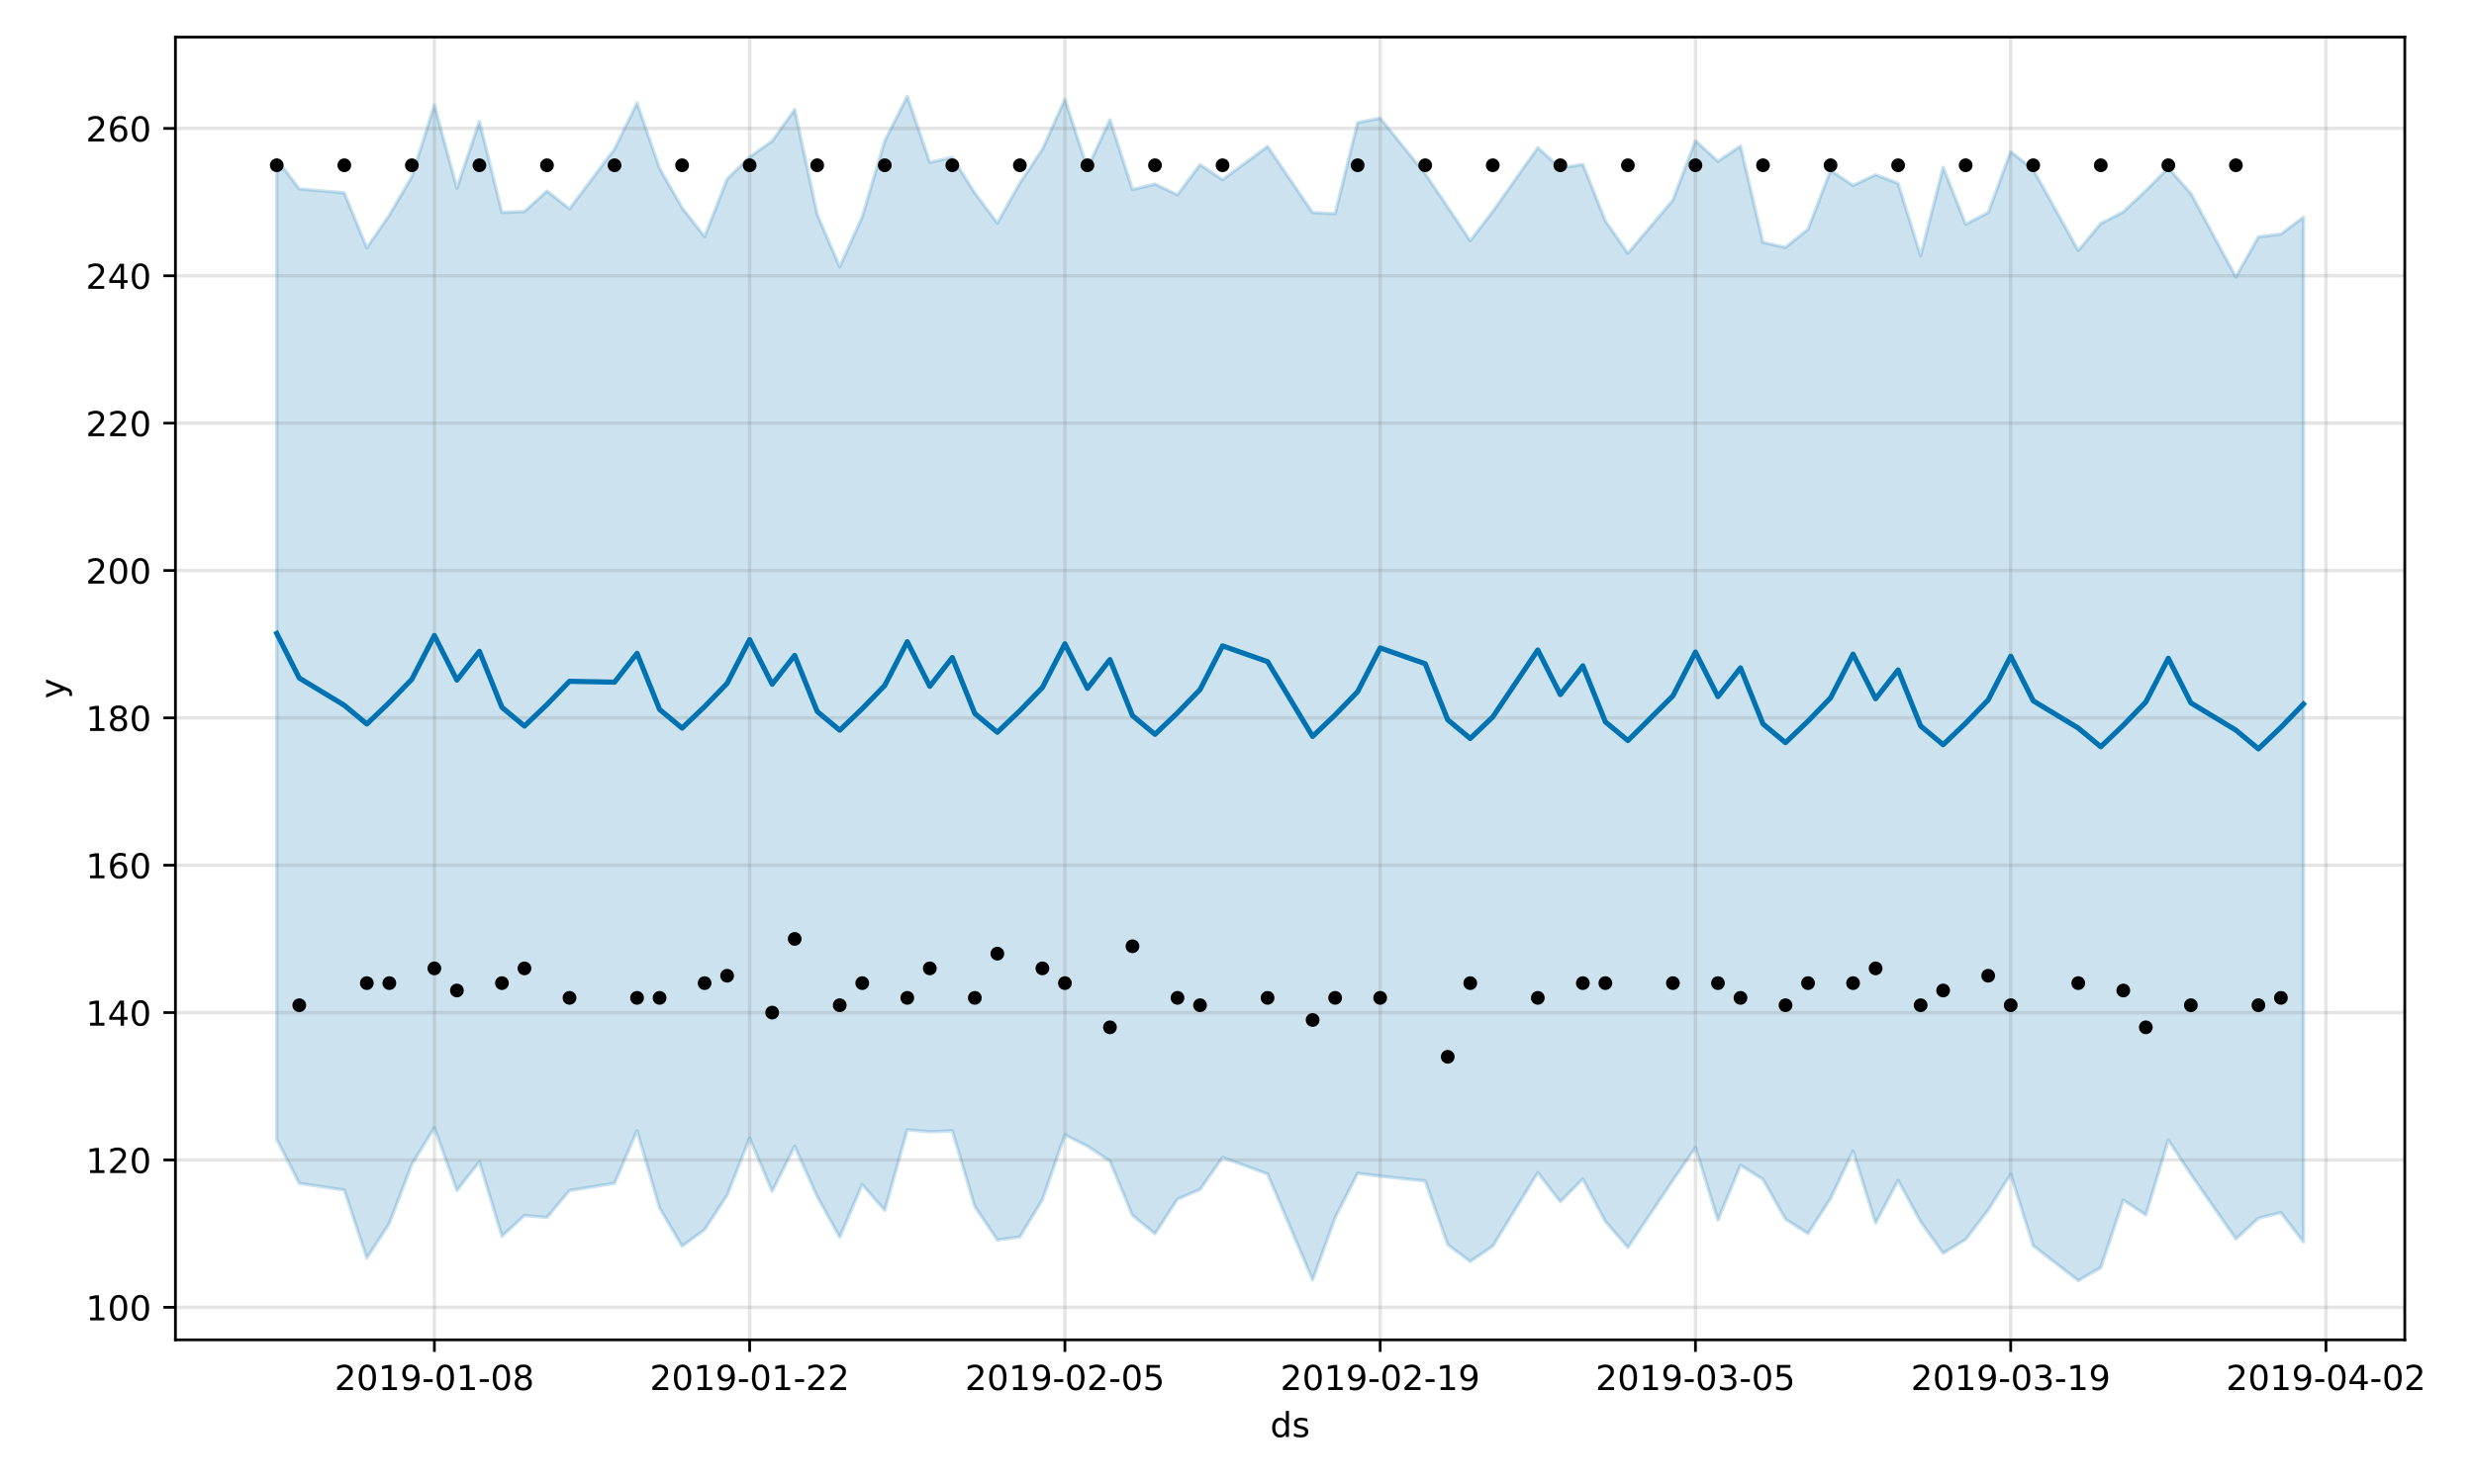 <?xml version="1.0" encoding="utf-8" standalone="no"?>
<!DOCTYPE svg PUBLIC "-//W3C//DTD SVG 1.1//EN"
  "http://www.w3.org/Graphics/SVG/1.1/DTD/svg11.dtd">
<!-- Created with matplotlib (https://matplotlib.org/) -->
<svg height="432pt" version="1.1" viewBox="0 0 720 432" width="720pt" xmlns="http://www.w3.org/2000/svg" xmlns:xlink="http://www.w3.org/1999/xlink">
 <defs>
  <style type="text/css">
*{stroke-linecap:butt;stroke-linejoin:round;}
  </style>
 </defs>
 <g id="figure_1">
  <g id="patch_1">
   <path d="M 0 432 
L 720 432 
L 720 0 
L 0 0 
z
" style="fill:#ffffff;"/>
  </g>
  <g id="axes_1">
   <g id="patch_2">
    <path d="M 51.05 390.04 
L 699.857 390.04 
L 699.857 10.8 
L 51.05 10.8 
z
" style="fill:#ffffff;"/>
   </g>
   <g id="PolyCollection_1">
    <defs>
     <path d="M 80.541 -385.681 
L 80.541 -100.351 
L 87.095 -87.526 
L 100.202 -85.573 
L 106.756 -65.77 
L 113.309 -75.86 
L 119.863 -93.045 
L 126.417 -103.72 
L 132.97 -85.47 
L 139.524 -93.816 
L 146.077 -72.123 
L 152.631 -78.147 
L 159.185 -77.595 
L 165.738 -85.439 
L 178.845 -87.549 
L 185.399 -102.859 
L 191.953 -80.34 
L 198.506 -69.221 
L 205.06 -74.031 
L 211.613 -84.051 
L 218.167 -100.682 
L 224.721 -85.206 
L 231.274 -98.32 
L 237.828 -83.697 
L 244.381 -71.852 
L 250.935 -87.179 
L 257.489 -79.682 
L 264.042 -103.112 
L 270.596 -102.531 
L 277.15 -102.829 
L 283.703 -80.75 
L 290.257 -71.045 
L 296.81 -71.934 
L 303.364 -82.764 
L 309.918 -101.628 
L 316.471 -98.35 
L 323.025 -94.013 
L 329.578 -78.159 
L 336.132 -72.851 
L 342.686 -82.937 
L 349.239 -85.717 
L 355.793 -95.066 
L 368.9 -90.245 
L 382.007 -59.418 
L 388.561 -77.542 
L 395.114 -90.45 
L 401.668 -89.593 
L 414.775 -88.216 
L 421.329 -69.684 
L 427.883 -64.755 
L 434.436 -69.238 
L 447.543 -90.635 
L 454.097 -82.146 
L 460.651 -88.792 
L 467.204 -76.423 
L 473.758 -68.85 
L 486.865 -88.42 
L 493.419 -97.922 
L 499.972 -76.816 
L 506.526 -92.766 
L 513.079 -88.673 
L 519.633 -77.08 
L 526.187 -72.902 
L 532.74 -83.116 
L 539.294 -96.954 
L 545.847 -75.923 
L 552.401 -88.384 
L 558.955 -76.364 
L 565.508 -67.154 
L 572.062 -71.197 
L 578.616 -79.776 
L 585.169 -90.223 
L 591.723 -69.341 
L 604.83 -59.198 
L 611.384 -63.005 
L 617.937 -82.648 
L 624.491 -78.322 
L 631.044 -100.144 
L 637.598 -90.116 
L 650.705 -71.348 
L 657.259 -77.365 
L 663.812 -78.997 
L 670.366 -70.461 
L 670.366 -368.779 
L 670.366 -368.779 
L 663.812 -363.861 
L 657.259 -363.036 
L 650.705 -351.344 
L 637.598 -375.72 
L 631.044 -383.076 
L 624.491 -376.529 
L 617.937 -370.313 
L 611.384 -366.921 
L 604.83 -359.067 
L 591.723 -382.64 
L 585.169 -387.85 
L 578.616 -370.094 
L 572.062 -366.747 
L 565.508 -383.261 
L 558.955 -357.551 
L 552.401 -378.624 
L 545.847 -381.137 
L 539.294 -378.013 
L 532.74 -382.4 
L 526.187 -365.261 
L 519.633 -360.007 
L 513.079 -361.415 
L 506.526 -389.484 
L 499.972 -385.046 
L 493.419 -391.037 
L 486.865 -373.763 
L 473.758 -358.276 
L 467.204 -367.707 
L 460.651 -384.156 
L 454.097 -383.041 
L 447.543 -389.016 
L 434.436 -370.466 
L 427.883 -361.925 
L 421.329 -371.716 
L 414.775 -381.399 
L 401.668 -397.615 
L 395.114 -396.303 
L 388.561 -369.802 
L 382.007 -370.108 
L 368.9 -389.368 
L 355.793 -379.692 
L 349.239 -384.076 
L 342.686 -375.295 
L 336.132 -378.42 
L 329.578 -376.831 
L 323.025 -397.146 
L 316.471 -382.977 
L 309.918 -403.117 
L 303.364 -388.552 
L 296.81 -378.7 
L 290.257 -367.06 
L 283.703 -375.795 
L 277.15 -386.195 
L 270.596 -384.725 
L 264.042 -403.962 
L 257.489 -390.972 
L 250.935 -368.936 
L 244.381 -354.299 
L 237.828 -369.578 
L 231.274 -400.122 
L 224.721 -390.952 
L 218.167 -386.284 
L 211.613 -379.863 
L 205.06 -363.121 
L 198.506 -371.511 
L 191.953 -383.031 
L 185.399 -402.007 
L 178.845 -388.613 
L 165.738 -371.214 
L 159.185 -376.413 
L 152.631 -370.429 
L 146.077 -370.147 
L 139.524 -396.665 
L 132.97 -377.208 
L 126.417 -401.409 
L 119.863 -380.599 
L 113.309 -369.385 
L 106.756 -359.835 
L 100.202 -375.875 
L 87.095 -377.024 
L 80.541 -385.681 
z
" id="m5e77b4b3a8" style="stroke:#0072b2;stroke-opacity:0.2;"/>
    </defs>
    <g clip-path="url(#pebf0921bfd)">
     <use style="fill:#0072b2;fill-opacity:0.2;stroke:#0072b2;stroke-opacity:0.2;" x="0" xlink:href="#m5e77b4b3a8" y="432"/>
    </g>
   </g>
   <g id="matplotlib.axis_1">
    <g id="xtick_1">
     <g id="line2d_1">
      <path clip-path="url(#pebf0921bfd)" d="M 126.417 390.04 
L 126.417 10.8 
" style="fill:none;stroke:#808080;stroke-linecap:square;stroke-opacity:0.2;"/>
     </g>
     <g id="line2d_2">
      <defs>
       <path d="M 0 0 
L 0 3.5 
" id="md76fbb4363" style="stroke:#000000;stroke-width:0.8;"/>
      </defs>
      <g>
       <use style="stroke:#000000;stroke-width:0.8;" x="126.417" xlink:href="#md76fbb4363" y="390.04"/>
      </g>
     </g>
     <g id="text_1">
      <!-- 2019-01-08 -->
      <defs>
       <path d="M 19.188 8.297 
L 53.609 8.297 
L 53.609 0 
L 7.328 0 
L 7.328 8.297 
Q 12.938 14.109 22.625 23.891 
Q 32.328 33.688 34.812 36.531 
Q 39.547 41.844 41.422 45.531 
Q 43.312 49.219 43.312 52.781 
Q 43.312 58.594 39.234 62.25 
Q 35.156 65.922 28.609 65.922 
Q 23.969 65.922 18.812 64.312 
Q 13.672 62.703 7.812 59.422 
L 7.812 69.391 
Q 13.766 71.781 18.938 73 
Q 24.125 74.219 28.422 74.219 
Q 39.75 74.219 46.484 68.547 
Q 53.219 62.891 53.219 53.422 
Q 53.219 48.922 51.531 44.891 
Q 49.859 40.875 45.406 35.406 
Q 44.188 33.984 37.641 27.219 
Q 31.109 20.453 19.188 8.297 
z
" id="DejaVuSans-50"/>
       <path d="M 31.781 66.406 
Q 24.172 66.406 20.328 58.906 
Q 16.5 51.422 16.5 36.375 
Q 16.5 21.391 20.328 13.891 
Q 24.172 6.391 31.781 6.391 
Q 39.453 6.391 43.281 13.891 
Q 47.125 21.391 47.125 36.375 
Q 47.125 51.422 43.281 58.906 
Q 39.453 66.406 31.781 66.406 
z
M 31.781 74.219 
Q 44.047 74.219 50.516 64.516 
Q 56.984 54.828 56.984 36.375 
Q 56.984 17.969 50.516 8.266 
Q 44.047 -1.422 31.781 -1.422 
Q 19.531 -1.422 13.062 8.266 
Q 6.594 17.969 6.594 36.375 
Q 6.594 54.828 13.062 64.516 
Q 19.531 74.219 31.781 74.219 
z
" id="DejaVuSans-48"/>
       <path d="M 12.406 8.297 
L 28.516 8.297 
L 28.516 63.922 
L 10.984 60.406 
L 10.984 69.391 
L 28.422 72.906 
L 38.281 72.906 
L 38.281 8.297 
L 54.391 8.297 
L 54.391 0 
L 12.406 0 
z
" id="DejaVuSans-49"/>
       <path d="M 10.984 1.516 
L 10.984 10.5 
Q 14.703 8.734 18.5 7.812 
Q 22.312 6.891 25.984 6.891 
Q 35.75 6.891 40.891 13.453 
Q 46.047 20.016 46.781 33.406 
Q 43.953 29.203 39.594 26.953 
Q 35.25 24.703 29.984 24.703 
Q 19.047 24.703 12.672 31.312 
Q 6.297 37.938 6.297 49.422 
Q 6.297 60.641 12.938 67.422 
Q 19.578 74.219 30.609 74.219 
Q 43.266 74.219 49.922 64.516 
Q 56.594 54.828 56.594 36.375 
Q 56.594 19.141 48.406 8.859 
Q 40.234 -1.422 26.422 -1.422 
Q 22.703 -1.422 18.891 -0.688 
Q 15.094 0.047 10.984 1.516 
z
M 30.609 32.422 
Q 37.25 32.422 41.125 36.953 
Q 45.016 41.5 45.016 49.422 
Q 45.016 57.281 41.125 61.844 
Q 37.25 66.406 30.609 66.406 
Q 23.969 66.406 20.094 61.844 
Q 16.219 57.281 16.219 49.422 
Q 16.219 41.5 20.094 36.953 
Q 23.969 32.422 30.609 32.422 
z
" id="DejaVuSans-57"/>
       <path d="M 4.891 31.391 
L 31.203 31.391 
L 31.203 23.391 
L 4.891 23.391 
z
" id="DejaVuSans-45"/>
       <path d="M 31.781 34.625 
Q 24.75 34.625 20.719 30.859 
Q 16.703 27.094 16.703 20.516 
Q 16.703 13.922 20.719 10.156 
Q 24.75 6.391 31.781 6.391 
Q 38.812 6.391 42.859 10.172 
Q 46.922 13.969 46.922 20.516 
Q 46.922 27.094 42.891 30.859 
Q 38.875 34.625 31.781 34.625 
z
M 21.922 38.812 
Q 15.578 40.375 12.031 44.719 
Q 8.5 49.078 8.5 55.328 
Q 8.5 64.062 14.719 69.141 
Q 20.953 74.219 31.781 74.219 
Q 42.672 74.219 48.875 69.141 
Q 55.078 64.062 55.078 55.328 
Q 55.078 49.078 51.531 44.719 
Q 48 40.375 41.703 38.812 
Q 48.828 37.156 52.797 32.312 
Q 56.781 27.484 56.781 20.516 
Q 56.781 9.906 50.312 4.234 
Q 43.844 -1.422 31.781 -1.422 
Q 19.734 -1.422 13.25 4.234 
Q 6.781 9.906 6.781 20.516 
Q 6.781 27.484 10.781 32.312 
Q 14.797 37.156 21.922 38.812 
z
M 18.312 54.391 
Q 18.312 48.734 21.844 45.562 
Q 25.391 42.391 31.781 42.391 
Q 38.141 42.391 41.719 45.562 
Q 45.312 48.734 45.312 54.391 
Q 45.312 60.062 41.719 63.234 
Q 38.141 66.406 31.781 66.406 
Q 25.391 66.406 21.844 63.234 
Q 18.312 60.062 18.312 54.391 
z
" id="DejaVuSans-56"/>
      </defs>
      <g transform="translate(97.359 404.638)scale(0.1 -0.1)">
       <use xlink:href="#DejaVuSans-50"/>
       <use x="63.623" xlink:href="#DejaVuSans-48"/>
       <use x="127.246" xlink:href="#DejaVuSans-49"/>
       <use x="190.869" xlink:href="#DejaVuSans-57"/>
       <use x="254.492" xlink:href="#DejaVuSans-45"/>
       <use x="290.576" xlink:href="#DejaVuSans-48"/>
       <use x="354.199" xlink:href="#DejaVuSans-49"/>
       <use x="417.822" xlink:href="#DejaVuSans-45"/>
       <use x="453.906" xlink:href="#DejaVuSans-48"/>
       <use x="517.529" xlink:href="#DejaVuSans-56"/>
      </g>
     </g>
    </g>
    <g id="xtick_2">
     <g id="line2d_3">
      <path clip-path="url(#pebf0921bfd)" d="M 218.167 390.04 
L 218.167 10.8 
" style="fill:none;stroke:#808080;stroke-linecap:square;stroke-opacity:0.2;"/>
     </g>
     <g id="line2d_4">
      <g>
       <use style="stroke:#000000;stroke-width:0.8;" x="218.167" xlink:href="#md76fbb4363" y="390.04"/>
      </g>
     </g>
     <g id="text_2">
      <!-- 2019-01-22 -->
      <g transform="translate(189.109 404.638)scale(0.1 -0.1)">
       <use xlink:href="#DejaVuSans-50"/>
       <use x="63.623" xlink:href="#DejaVuSans-48"/>
       <use x="127.246" xlink:href="#DejaVuSans-49"/>
       <use x="190.869" xlink:href="#DejaVuSans-57"/>
       <use x="254.492" xlink:href="#DejaVuSans-45"/>
       <use x="290.576" xlink:href="#DejaVuSans-48"/>
       <use x="354.199" xlink:href="#DejaVuSans-49"/>
       <use x="417.822" xlink:href="#DejaVuSans-45"/>
       <use x="453.906" xlink:href="#DejaVuSans-50"/>
       <use x="517.529" xlink:href="#DejaVuSans-50"/>
      </g>
     </g>
    </g>
    <g id="xtick_3">
     <g id="line2d_5">
      <path clip-path="url(#pebf0921bfd)" d="M 309.918 390.04 
L 309.918 10.8 
" style="fill:none;stroke:#808080;stroke-linecap:square;stroke-opacity:0.2;"/>
     </g>
     <g id="line2d_6">
      <g>
       <use style="stroke:#000000;stroke-width:0.8;" x="309.918" xlink:href="#md76fbb4363" y="390.04"/>
      </g>
     </g>
     <g id="text_3">
      <!-- 2019-02-05 -->
      <defs>
       <path d="M 10.797 72.906 
L 49.516 72.906 
L 49.516 64.594 
L 19.828 64.594 
L 19.828 46.734 
Q 21.969 47.469 24.109 47.828 
Q 26.266 48.188 28.422 48.188 
Q 40.625 48.188 47.75 41.5 
Q 54.891 34.812 54.891 23.391 
Q 54.891 11.625 47.562 5.094 
Q 40.234 -1.422 26.906 -1.422 
Q 22.312 -1.422 17.547 -0.641 
Q 12.797 0.141 7.719 1.703 
L 7.719 11.625 
Q 12.109 9.234 16.797 8.062 
Q 21.484 6.891 26.703 6.891 
Q 35.156 6.891 40.078 11.328 
Q 45.016 15.766 45.016 23.391 
Q 45.016 31 40.078 35.438 
Q 35.156 39.891 26.703 39.891 
Q 22.75 39.891 18.812 39.016 
Q 14.891 38.141 10.797 36.281 
z
" id="DejaVuSans-53"/>
      </defs>
      <g transform="translate(280.86 404.638)scale(0.1 -0.1)">
       <use xlink:href="#DejaVuSans-50"/>
       <use x="63.623" xlink:href="#DejaVuSans-48"/>
       <use x="127.246" xlink:href="#DejaVuSans-49"/>
       <use x="190.869" xlink:href="#DejaVuSans-57"/>
       <use x="254.492" xlink:href="#DejaVuSans-45"/>
       <use x="290.576" xlink:href="#DejaVuSans-48"/>
       <use x="354.199" xlink:href="#DejaVuSans-50"/>
       <use x="417.822" xlink:href="#DejaVuSans-45"/>
       <use x="453.906" xlink:href="#DejaVuSans-48"/>
       <use x="517.529" xlink:href="#DejaVuSans-53"/>
      </g>
     </g>
    </g>
    <g id="xtick_4">
     <g id="line2d_7">
      <path clip-path="url(#pebf0921bfd)" d="M 401.668 390.04 
L 401.668 10.8 
" style="fill:none;stroke:#808080;stroke-linecap:square;stroke-opacity:0.2;"/>
     </g>
     <g id="line2d_8">
      <g>
       <use style="stroke:#000000;stroke-width:0.8;" x="401.668" xlink:href="#md76fbb4363" y="390.04"/>
      </g>
     </g>
     <g id="text_4">
      <!-- 2019-02-19 -->
      <g transform="translate(372.61 404.638)scale(0.1 -0.1)">
       <use xlink:href="#DejaVuSans-50"/>
       <use x="63.623" xlink:href="#DejaVuSans-48"/>
       <use x="127.246" xlink:href="#DejaVuSans-49"/>
       <use x="190.869" xlink:href="#DejaVuSans-57"/>
       <use x="254.492" xlink:href="#DejaVuSans-45"/>
       <use x="290.576" xlink:href="#DejaVuSans-48"/>
       <use x="354.199" xlink:href="#DejaVuSans-50"/>
       <use x="417.822" xlink:href="#DejaVuSans-45"/>
       <use x="453.906" xlink:href="#DejaVuSans-49"/>
       <use x="517.529" xlink:href="#DejaVuSans-57"/>
      </g>
     </g>
    </g>
    <g id="xtick_5">
     <g id="line2d_9">
      <path clip-path="url(#pebf0921bfd)" d="M 493.419 390.04 
L 493.419 10.8 
" style="fill:none;stroke:#808080;stroke-linecap:square;stroke-opacity:0.2;"/>
     </g>
     <g id="line2d_10">
      <g>
       <use style="stroke:#000000;stroke-width:0.8;" x="493.419" xlink:href="#md76fbb4363" y="390.04"/>
      </g>
     </g>
     <g id="text_5">
      <!-- 2019-03-05 -->
      <defs>
       <path d="M 40.578 39.312 
Q 47.656 37.797 51.625 33 
Q 55.609 28.219 55.609 21.188 
Q 55.609 10.406 48.188 4.484 
Q 40.766 -1.422 27.094 -1.422 
Q 22.516 -1.422 17.656 -0.516 
Q 12.797 0.391 7.625 2.203 
L 7.625 11.719 
Q 11.719 9.328 16.594 8.109 
Q 21.484 6.891 26.812 6.891 
Q 36.078 6.891 40.938 10.547 
Q 45.797 14.203 45.797 21.188 
Q 45.797 27.641 41.281 31.266 
Q 36.766 34.906 28.719 34.906 
L 20.219 34.906 
L 20.219 43.016 
L 29.109 43.016 
Q 36.375 43.016 40.234 45.922 
Q 44.094 48.828 44.094 54.297 
Q 44.094 59.906 40.109 62.906 
Q 36.141 65.922 28.719 65.922 
Q 24.656 65.922 20.016 65.031 
Q 15.375 64.156 9.812 62.312 
L 9.812 71.094 
Q 15.438 72.656 20.344 73.438 
Q 25.25 74.219 29.594 74.219 
Q 40.828 74.219 47.359 69.109 
Q 53.906 64.016 53.906 55.328 
Q 53.906 49.266 50.438 45.094 
Q 46.969 40.922 40.578 39.312 
z
" id="DejaVuSans-51"/>
      </defs>
      <g transform="translate(464.361 404.638)scale(0.1 -0.1)">
       <use xlink:href="#DejaVuSans-50"/>
       <use x="63.623" xlink:href="#DejaVuSans-48"/>
       <use x="127.246" xlink:href="#DejaVuSans-49"/>
       <use x="190.869" xlink:href="#DejaVuSans-57"/>
       <use x="254.492" xlink:href="#DejaVuSans-45"/>
       <use x="290.576" xlink:href="#DejaVuSans-48"/>
       <use x="354.199" xlink:href="#DejaVuSans-51"/>
       <use x="417.822" xlink:href="#DejaVuSans-45"/>
       <use x="453.906" xlink:href="#DejaVuSans-48"/>
       <use x="517.529" xlink:href="#DejaVuSans-53"/>
      </g>
     </g>
    </g>
    <g id="xtick_6">
     <g id="line2d_11">
      <path clip-path="url(#pebf0921bfd)" d="M 585.169 390.04 
L 585.169 10.8 
" style="fill:none;stroke:#808080;stroke-linecap:square;stroke-opacity:0.2;"/>
     </g>
     <g id="line2d_12">
      <g>
       <use style="stroke:#000000;stroke-width:0.8;" x="585.169" xlink:href="#md76fbb4363" y="390.04"/>
      </g>
     </g>
     <g id="text_6">
      <!-- 2019-03-19 -->
      <g transform="translate(556.111 404.638)scale(0.1 -0.1)">
       <use xlink:href="#DejaVuSans-50"/>
       <use x="63.623" xlink:href="#DejaVuSans-48"/>
       <use x="127.246" xlink:href="#DejaVuSans-49"/>
       <use x="190.869" xlink:href="#DejaVuSans-57"/>
       <use x="254.492" xlink:href="#DejaVuSans-45"/>
       <use x="290.576" xlink:href="#DejaVuSans-48"/>
       <use x="354.199" xlink:href="#DejaVuSans-51"/>
       <use x="417.822" xlink:href="#DejaVuSans-45"/>
       <use x="453.906" xlink:href="#DejaVuSans-49"/>
       <use x="517.529" xlink:href="#DejaVuSans-57"/>
      </g>
     </g>
    </g>
    <g id="xtick_7">
     <g id="line2d_13">
      <path clip-path="url(#pebf0921bfd)" d="M 676.92 390.04 
L 676.92 10.8 
" style="fill:none;stroke:#808080;stroke-linecap:square;stroke-opacity:0.2;"/>
     </g>
     <g id="line2d_14">
      <g>
       <use style="stroke:#000000;stroke-width:0.8;" x="676.92" xlink:href="#md76fbb4363" y="390.04"/>
      </g>
     </g>
     <g id="text_7">
      <!-- 2019-04-02 -->
      <defs>
       <path d="M 37.797 64.312 
L 12.891 25.391 
L 37.797 25.391 
z
M 35.203 72.906 
L 47.609 72.906 
L 47.609 25.391 
L 58.016 25.391 
L 58.016 17.188 
L 47.609 17.188 
L 47.609 0 
L 37.797 0 
L 37.797 17.188 
L 4.891 17.188 
L 4.891 26.703 
z
" id="DejaVuSans-52"/>
      </defs>
      <g transform="translate(647.862 404.638)scale(0.1 -0.1)">
       <use xlink:href="#DejaVuSans-50"/>
       <use x="63.623" xlink:href="#DejaVuSans-48"/>
       <use x="127.246" xlink:href="#DejaVuSans-49"/>
       <use x="190.869" xlink:href="#DejaVuSans-57"/>
       <use x="254.492" xlink:href="#DejaVuSans-45"/>
       <use x="290.576" xlink:href="#DejaVuSans-48"/>
       <use x="354.199" xlink:href="#DejaVuSans-52"/>
       <use x="417.822" xlink:href="#DejaVuSans-45"/>
       <use x="453.906" xlink:href="#DejaVuSans-48"/>
       <use x="517.529" xlink:href="#DejaVuSans-50"/>
      </g>
     </g>
    </g>
    <g id="text_8">
     <!-- ds -->
     <defs>
      <path d="M 45.406 46.391 
L 45.406 75.984 
L 54.391 75.984 
L 54.391 0 
L 45.406 0 
L 45.406 8.203 
Q 42.578 3.328 38.25 0.953 
Q 33.938 -1.422 27.875 -1.422 
Q 17.969 -1.422 11.734 6.484 
Q 5.516 14.406 5.516 27.297 
Q 5.516 40.188 11.734 48.094 
Q 17.969 56 27.875 56 
Q 33.938 56 38.25 53.625 
Q 42.578 51.266 45.406 46.391 
z
M 14.797 27.297 
Q 14.797 17.391 18.875 11.75 
Q 22.953 6.109 30.078 6.109 
Q 37.203 6.109 41.297 11.75 
Q 45.406 17.391 45.406 27.297 
Q 45.406 37.203 41.297 42.844 
Q 37.203 48.484 30.078 48.484 
Q 22.953 48.484 18.875 42.844 
Q 14.797 37.203 14.797 27.297 
z
" id="DejaVuSans-100"/>
      <path d="M 44.281 53.078 
L 44.281 44.578 
Q 40.484 46.531 36.375 47.5 
Q 32.281 48.484 27.875 48.484 
Q 21.188 48.484 17.844 46.438 
Q 14.5 44.391 14.5 40.281 
Q 14.5 37.156 16.891 35.375 
Q 19.281 33.594 26.516 31.984 
L 29.594 31.297 
Q 39.156 29.25 43.188 25.516 
Q 47.219 21.781 47.219 15.094 
Q 47.219 7.469 41.188 3.016 
Q 35.156 -1.422 24.609 -1.422 
Q 20.219 -1.422 15.453 -0.562 
Q 10.688 0.297 5.422 2 
L 5.422 11.281 
Q 10.406 8.688 15.234 7.391 
Q 20.062 6.109 24.812 6.109 
Q 31.156 6.109 34.562 8.281 
Q 37.984 10.453 37.984 14.406 
Q 37.984 18.062 35.516 20.016 
Q 33.062 21.969 24.703 23.781 
L 21.578 24.516 
Q 13.234 26.266 9.516 29.906 
Q 5.812 33.547 5.812 39.891 
Q 5.812 47.609 11.281 51.797 
Q 16.75 56 26.812 56 
Q 31.781 56 36.172 55.266 
Q 40.578 54.547 44.281 53.078 
z
" id="DejaVuSans-115"/>
     </defs>
     <g transform="translate(369.675 418.317)scale(0.1 -0.1)">
      <use xlink:href="#DejaVuSans-100"/>
      <use x="63.477" xlink:href="#DejaVuSans-115"/>
     </g>
    </g>
   </g>
   <g id="matplotlib.axis_2">
    <g id="ytick_1">
     <g id="line2d_15">
      <path clip-path="url(#pebf0921bfd)" d="M 51.05 380.566 
L 699.857 380.566 
" style="fill:none;stroke:#808080;stroke-linecap:square;stroke-opacity:0.2;"/>
     </g>
     <g id="line2d_16">
      <defs>
       <path d="M 0 0 
L -3.5 0 
" id="m23a983f2d9" style="stroke:#000000;stroke-width:0.8;"/>
      </defs>
      <g>
       <use style="stroke:#000000;stroke-width:0.8;" x="51.05" xlink:href="#m23a983f2d9" y="380.566"/>
      </g>
     </g>
     <g id="text_9">
      <!-- 100 -->
      <g transform="translate(24.962 384.365)scale(0.1 -0.1)">
       <use xlink:href="#DejaVuSans-49"/>
       <use x="63.623" xlink:href="#DejaVuSans-48"/>
       <use x="127.246" xlink:href="#DejaVuSans-48"/>
      </g>
     </g>
    </g>
    <g id="ytick_2">
     <g id="line2d_17">
      <path clip-path="url(#pebf0921bfd)" d="M 51.05 337.668 
L 699.857 337.668 
" style="fill:none;stroke:#808080;stroke-linecap:square;stroke-opacity:0.2;"/>
     </g>
     <g id="line2d_18">
      <g>
       <use style="stroke:#000000;stroke-width:0.8;" x="51.05" xlink:href="#m23a983f2d9" y="337.668"/>
      </g>
     </g>
     <g id="text_10">
      <!-- 120 -->
      <g transform="translate(24.962 341.467)scale(0.1 -0.1)">
       <use xlink:href="#DejaVuSans-49"/>
       <use x="63.623" xlink:href="#DejaVuSans-50"/>
       <use x="127.246" xlink:href="#DejaVuSans-48"/>
      </g>
     </g>
    </g>
    <g id="ytick_3">
     <g id="line2d_19">
      <path clip-path="url(#pebf0921bfd)" d="M 51.05 294.77 
L 699.857 294.77 
" style="fill:none;stroke:#808080;stroke-linecap:square;stroke-opacity:0.2;"/>
     </g>
     <g id="line2d_20">
      <g>
       <use style="stroke:#000000;stroke-width:0.8;" x="51.05" xlink:href="#m23a983f2d9" y="294.77"/>
      </g>
     </g>
     <g id="text_11">
      <!-- 140 -->
      <g transform="translate(24.962 298.57)scale(0.1 -0.1)">
       <use xlink:href="#DejaVuSans-49"/>
       <use x="63.623" xlink:href="#DejaVuSans-52"/>
       <use x="127.246" xlink:href="#DejaVuSans-48"/>
      </g>
     </g>
    </g>
    <g id="ytick_4">
     <g id="line2d_21">
      <path clip-path="url(#pebf0921bfd)" d="M 51.05 251.872 
L 699.857 251.872 
" style="fill:none;stroke:#808080;stroke-linecap:square;stroke-opacity:0.2;"/>
     </g>
     <g id="line2d_22">
      <g>
       <use style="stroke:#000000;stroke-width:0.8;" x="51.05" xlink:href="#m23a983f2d9" y="251.872"/>
      </g>
     </g>
     <g id="text_12">
      <!-- 160 -->
      <defs>
       <path d="M 33.016 40.375 
Q 26.375 40.375 22.484 35.828 
Q 18.609 31.297 18.609 23.391 
Q 18.609 15.531 22.484 10.953 
Q 26.375 6.391 33.016 6.391 
Q 39.656 6.391 43.531 10.953 
Q 47.406 15.531 47.406 23.391 
Q 47.406 31.297 43.531 35.828 
Q 39.656 40.375 33.016 40.375 
z
M 52.594 71.297 
L 52.594 62.312 
Q 48.875 64.062 45.094 64.984 
Q 41.312 65.922 37.594 65.922 
Q 27.828 65.922 22.672 59.328 
Q 17.531 52.734 16.797 39.406 
Q 19.672 43.656 24.016 45.922 
Q 28.375 48.188 33.594 48.188 
Q 44.578 48.188 50.953 41.516 
Q 57.328 34.859 57.328 23.391 
Q 57.328 12.156 50.688 5.359 
Q 44.047 -1.422 33.016 -1.422 
Q 20.359 -1.422 13.672 8.266 
Q 6.984 17.969 6.984 36.375 
Q 6.984 53.656 15.188 63.938 
Q 23.391 74.219 37.203 74.219 
Q 40.922 74.219 44.703 73.484 
Q 48.484 72.75 52.594 71.297 
z
" id="DejaVuSans-54"/>
      </defs>
      <g transform="translate(24.962 255.672)scale(0.1 -0.1)">
       <use xlink:href="#DejaVuSans-49"/>
       <use x="63.623" xlink:href="#DejaVuSans-54"/>
       <use x="127.246" xlink:href="#DejaVuSans-48"/>
      </g>
     </g>
    </g>
    <g id="ytick_5">
     <g id="line2d_23">
      <path clip-path="url(#pebf0921bfd)" d="M 51.05 208.975 
L 699.857 208.975 
" style="fill:none;stroke:#808080;stroke-linecap:square;stroke-opacity:0.2;"/>
     </g>
     <g id="line2d_24">
      <g>
       <use style="stroke:#000000;stroke-width:0.8;" x="51.05" xlink:href="#m23a983f2d9" y="208.975"/>
      </g>
     </g>
     <g id="text_13">
      <!-- 180 -->
      <g transform="translate(24.962 212.774)scale(0.1 -0.1)">
       <use xlink:href="#DejaVuSans-49"/>
       <use x="63.623" xlink:href="#DejaVuSans-56"/>
       <use x="127.246" xlink:href="#DejaVuSans-48"/>
      </g>
     </g>
    </g>
    <g id="ytick_6">
     <g id="line2d_25">
      <path clip-path="url(#pebf0921bfd)" d="M 51.05 166.077 
L 699.857 166.077 
" style="fill:none;stroke:#808080;stroke-linecap:square;stroke-opacity:0.2;"/>
     </g>
     <g id="line2d_26">
      <g>
       <use style="stroke:#000000;stroke-width:0.8;" x="51.05" xlink:href="#m23a983f2d9" y="166.077"/>
      </g>
     </g>
     <g id="text_14">
      <!-- 200 -->
      <g transform="translate(24.962 169.876)scale(0.1 -0.1)">
       <use xlink:href="#DejaVuSans-50"/>
       <use x="63.623" xlink:href="#DejaVuSans-48"/>
       <use x="127.246" xlink:href="#DejaVuSans-48"/>
      </g>
     </g>
    </g>
    <g id="ytick_7">
     <g id="line2d_27">
      <path clip-path="url(#pebf0921bfd)" d="M 51.05 123.179 
L 699.857 123.179 
" style="fill:none;stroke:#808080;stroke-linecap:square;stroke-opacity:0.2;"/>
     </g>
     <g id="line2d_28">
      <g>
       <use style="stroke:#000000;stroke-width:0.8;" x="51.05" xlink:href="#m23a983f2d9" y="123.179"/>
      </g>
     </g>
     <g id="text_15">
      <!-- 220 -->
      <g transform="translate(24.962 126.978)scale(0.1 -0.1)">
       <use xlink:href="#DejaVuSans-50"/>
       <use x="63.623" xlink:href="#DejaVuSans-50"/>
       <use x="127.246" xlink:href="#DejaVuSans-48"/>
      </g>
     </g>
    </g>
    <g id="ytick_8">
     <g id="line2d_29">
      <path clip-path="url(#pebf0921bfd)" d="M 51.05 80.281 
L 699.857 80.281 
" style="fill:none;stroke:#808080;stroke-linecap:square;stroke-opacity:0.2;"/>
     </g>
     <g id="line2d_30">
      <g>
       <use style="stroke:#000000;stroke-width:0.8;" x="51.05" xlink:href="#m23a983f2d9" y="80.281"/>
      </g>
     </g>
     <g id="text_16">
      <!-- 240 -->
      <g transform="translate(24.962 84.08)scale(0.1 -0.1)">
       <use xlink:href="#DejaVuSans-50"/>
       <use x="63.623" xlink:href="#DejaVuSans-52"/>
       <use x="127.246" xlink:href="#DejaVuSans-48"/>
      </g>
     </g>
    </g>
    <g id="ytick_9">
     <g id="line2d_31">
      <path clip-path="url(#pebf0921bfd)" d="M 51.05 37.383 
L 699.857 37.383 
" style="fill:none;stroke:#808080;stroke-linecap:square;stroke-opacity:0.2;"/>
     </g>
     <g id="line2d_32">
      <g>
       <use style="stroke:#000000;stroke-width:0.8;" x="51.05" xlink:href="#m23a983f2d9" y="37.383"/>
      </g>
     </g>
     <g id="text_17">
      <!-- 260 -->
      <g transform="translate(24.962 41.182)scale(0.1 -0.1)">
       <use xlink:href="#DejaVuSans-50"/>
       <use x="63.623" xlink:href="#DejaVuSans-54"/>
       <use x="127.246" xlink:href="#DejaVuSans-48"/>
      </g>
     </g>
    </g>
    <g id="text_18">
     <!-- y -->
     <defs>
      <path d="M 32.172 -5.078 
Q 28.375 -14.844 24.75 -17.812 
Q 21.141 -20.797 15.094 -20.797 
L 7.906 -20.797 
L 7.906 -13.281 
L 13.188 -13.281 
Q 16.891 -13.281 18.938 -11.516 
Q 21 -9.766 23.484 -3.219 
L 25.094 0.875 
L 2.984 54.688 
L 12.5 54.688 
L 29.594 11.922 
L 46.688 54.688 
L 56.203 54.688 
z
" id="DejaVuSans-121"/>
     </defs>
     <g transform="translate(18.883 203.379)rotate(-90)scale(0.1 -0.1)">
      <use xlink:href="#DejaVuSans-121"/>
     </g>
    </g>
   </g>
   <g id="line2d_33">
    <defs>
     <path d="M 0 1.5 
C 0.398 1.5 0.779 1.342 1.061 1.061 
C 1.342 0.779 1.5 0.398 1.5 0 
C 1.5 -0.398 1.342 -0.779 1.061 -1.061 
C 0.779 -1.342 0.398 -1.5 0 -1.5 
C -0.398 -1.5 -0.779 -1.342 -1.061 -1.061 
C -1.342 -0.779 -1.5 -0.398 -1.5 0 
C -1.5 0.398 -1.342 0.779 -1.061 1.061 
C -0.779 1.342 -0.398 1.5 0 1.5 
z
" id="mdb2187b698" style="stroke:#000000;"/>
    </defs>
    <g clip-path="url(#pebf0921bfd)">
     <use style="stroke:#000000;" x="80.541" xlink:href="#mdb2187b698" y="48.108"/>
     <use style="stroke:#000000;" x="87.095" xlink:href="#mdb2187b698" y="292.625"/>
     <use style="stroke:#000000;" x="100.202" xlink:href="#mdb2187b698" y="48.108"/>
     <use style="stroke:#000000;" x="106.756" xlink:href="#mdb2187b698" y="286.191"/>
     <use style="stroke:#000000;" x="113.309" xlink:href="#mdb2187b698" y="286.191"/>
     <use style="stroke:#000000;" x="119.863" xlink:href="#mdb2187b698" y="48.108"/>
     <use style="stroke:#000000;" x="126.417" xlink:href="#mdb2187b698" y="281.901"/>
     <use style="stroke:#000000;" x="132.97" xlink:href="#mdb2187b698" y="288.336"/>
     <use style="stroke:#000000;" x="139.524" xlink:href="#mdb2187b698" y="48.108"/>
     <use style="stroke:#000000;" x="146.077" xlink:href="#mdb2187b698" y="286.191"/>
     <use style="stroke:#000000;" x="152.631" xlink:href="#mdb2187b698" y="281.901"/>
     <use style="stroke:#000000;" x="159.185" xlink:href="#mdb2187b698" y="48.108"/>
     <use style="stroke:#000000;" x="165.738" xlink:href="#mdb2187b698" y="290.481"/>
     <use style="stroke:#000000;" x="178.845" xlink:href="#mdb2187b698" y="48.108"/>
     <use style="stroke:#000000;" x="185.399" xlink:href="#mdb2187b698" y="290.481"/>
     <use style="stroke:#000000;" x="191.953" xlink:href="#mdb2187b698" y="290.481"/>
     <use style="stroke:#000000;" x="198.506" xlink:href="#mdb2187b698" y="48.108"/>
     <use style="stroke:#000000;" x="205.06" xlink:href="#mdb2187b698" y="286.191"/>
     <use style="stroke:#000000;" x="211.613" xlink:href="#mdb2187b698" y="284.046"/>
     <use style="stroke:#000000;" x="218.167" xlink:href="#mdb2187b698" y="48.108"/>
     <use style="stroke:#000000;" x="224.721" xlink:href="#mdb2187b698" y="294.77"/>
     <use style="stroke:#000000;" x="231.274" xlink:href="#mdb2187b698" y="273.321"/>
     <use style="stroke:#000000;" x="237.828" xlink:href="#mdb2187b698" y="48.108"/>
     <use style="stroke:#000000;" x="244.381" xlink:href="#mdb2187b698" y="292.625"/>
     <use style="stroke:#000000;" x="250.935" xlink:href="#mdb2187b698" y="286.191"/>
     <use style="stroke:#000000;" x="257.489" xlink:href="#mdb2187b698" y="48.108"/>
     <use style="stroke:#000000;" x="264.042" xlink:href="#mdb2187b698" y="290.481"/>
     <use style="stroke:#000000;" x="270.596" xlink:href="#mdb2187b698" y="281.901"/>
     <use style="stroke:#000000;" x="277.15" xlink:href="#mdb2187b698" y="48.108"/>
     <use style="stroke:#000000;" x="283.703" xlink:href="#mdb2187b698" y="290.481"/>
     <use style="stroke:#000000;" x="290.257" xlink:href="#mdb2187b698" y="277.611"/>
     <use style="stroke:#000000;" x="296.81" xlink:href="#mdb2187b698" y="48.108"/>
     <use style="stroke:#000000;" x="303.364" xlink:href="#mdb2187b698" y="281.901"/>
     <use style="stroke:#000000;" x="309.918" xlink:href="#mdb2187b698" y="286.191"/>
     <use style="stroke:#000000;" x="316.471" xlink:href="#mdb2187b698" y="48.108"/>
     <use style="stroke:#000000;" x="323.025" xlink:href="#mdb2187b698" y="299.06"/>
     <use style="stroke:#000000;" x="329.578" xlink:href="#mdb2187b698" y="275.466"/>
     <use style="stroke:#000000;" x="336.132" xlink:href="#mdb2187b698" y="48.108"/>
     <use style="stroke:#000000;" x="342.686" xlink:href="#mdb2187b698" y="290.481"/>
     <use style="stroke:#000000;" x="349.239" xlink:href="#mdb2187b698" y="292.625"/>
     <use style="stroke:#000000;" x="355.793" xlink:href="#mdb2187b698" y="48.108"/>
     <use style="stroke:#000000;" x="368.9" xlink:href="#mdb2187b698" y="290.481"/>
     <use style="stroke:#000000;" x="382.007" xlink:href="#mdb2187b698" y="296.915"/>
     <use style="stroke:#000000;" x="388.561" xlink:href="#mdb2187b698" y="290.481"/>
     <use style="stroke:#000000;" x="395.114" xlink:href="#mdb2187b698" y="48.108"/>
     <use style="stroke:#000000;" x="401.668" xlink:href="#mdb2187b698" y="290.481"/>
     <use style="stroke:#000000;" x="414.775" xlink:href="#mdb2187b698" y="48.108"/>
     <use style="stroke:#000000;" x="421.329" xlink:href="#mdb2187b698" y="307.64"/>
     <use style="stroke:#000000;" x="427.883" xlink:href="#mdb2187b698" y="286.191"/>
     <use style="stroke:#000000;" x="434.436" xlink:href="#mdb2187b698" y="48.108"/>
     <use style="stroke:#000000;" x="447.543" xlink:href="#mdb2187b698" y="290.481"/>
     <use style="stroke:#000000;" x="454.097" xlink:href="#mdb2187b698" y="48.108"/>
     <use style="stroke:#000000;" x="460.651" xlink:href="#mdb2187b698" y="286.191"/>
     <use style="stroke:#000000;" x="467.204" xlink:href="#mdb2187b698" y="286.191"/>
     <use style="stroke:#000000;" x="473.758" xlink:href="#mdb2187b698" y="48.108"/>
     <use style="stroke:#000000;" x="486.865" xlink:href="#mdb2187b698" y="286.191"/>
     <use style="stroke:#000000;" x="493.419" xlink:href="#mdb2187b698" y="48.108"/>
     <use style="stroke:#000000;" x="499.972" xlink:href="#mdb2187b698" y="286.191"/>
     <use style="stroke:#000000;" x="506.526" xlink:href="#mdb2187b698" y="290.481"/>
     <use style="stroke:#000000;" x="513.079" xlink:href="#mdb2187b698" y="48.108"/>
     <use style="stroke:#000000;" x="519.633" xlink:href="#mdb2187b698" y="292.625"/>
     <use style="stroke:#000000;" x="526.187" xlink:href="#mdb2187b698" y="286.191"/>
     <use style="stroke:#000000;" x="532.74" xlink:href="#mdb2187b698" y="48.108"/>
     <use style="stroke:#000000;" x="539.294" xlink:href="#mdb2187b698" y="286.191"/>
     <use style="stroke:#000000;" x="545.847" xlink:href="#mdb2187b698" y="281.901"/>
     <use style="stroke:#000000;" x="552.401" xlink:href="#mdb2187b698" y="48.108"/>
     <use style="stroke:#000000;" x="558.955" xlink:href="#mdb2187b698" y="292.625"/>
     <use style="stroke:#000000;" x="565.508" xlink:href="#mdb2187b698" y="288.336"/>
     <use style="stroke:#000000;" x="572.062" xlink:href="#mdb2187b698" y="48.108"/>
     <use style="stroke:#000000;" x="578.616" xlink:href="#mdb2187b698" y="284.046"/>
     <use style="stroke:#000000;" x="585.169" xlink:href="#mdb2187b698" y="292.625"/>
     <use style="stroke:#000000;" x="591.723" xlink:href="#mdb2187b698" y="48.108"/>
     <use style="stroke:#000000;" x="604.83" xlink:href="#mdb2187b698" y="286.191"/>
     <use style="stroke:#000000;" x="611.384" xlink:href="#mdb2187b698" y="48.108"/>
     <use style="stroke:#000000;" x="617.937" xlink:href="#mdb2187b698" y="288.336"/>
     <use style="stroke:#000000;" x="624.491" xlink:href="#mdb2187b698" y="299.06"/>
     <use style="stroke:#000000;" x="631.044" xlink:href="#mdb2187b698" y="48.108"/>
     <use style="stroke:#000000;" x="637.598" xlink:href="#mdb2187b698" y="292.625"/>
     <use style="stroke:#000000;" x="650.705" xlink:href="#mdb2187b698" y="48.108"/>
     <use style="stroke:#000000;" x="657.259" xlink:href="#mdb2187b698" y="292.625"/>
     <use style="stroke:#000000;" x="663.812" xlink:href="#mdb2187b698" y="290.481"/>
    </g>
   </g>
   <g id="line2d_34">
    <path clip-path="url(#pebf0921bfd)" d="M 80.541 184.394 
L 87.095 197.379 
L 100.202 205.309 
L 106.756 210.758 
L 113.309 204.489 
L 119.863 197.729 
L 126.417 184.996 
L 132.97 197.982 
L 139.524 189.594 
L 146.077 205.912 
L 152.631 211.36 
L 159.185 205.092 
L 165.738 198.332 
L 178.845 198.585 
L 185.399 190.197 
L 191.953 206.515 
L 198.506 211.963 
L 205.06 205.695 
L 211.613 198.935 
L 218.167 186.202 
L 224.721 199.188 
L 231.274 190.8 
L 237.828 207.118 
L 244.381 212.566 
L 250.935 206.298 
L 257.489 199.538 
L 264.042 186.805 
L 270.596 199.791 
L 277.15 191.403 
L 283.703 207.721 
L 290.257 213.169 
L 296.81 206.901 
L 303.364 200.141 
L 309.918 187.408 
L 316.471 200.394 
L 323.025 192.006 
L 329.578 208.324 
L 336.132 213.772 
L 342.686 207.504 
L 349.239 200.744 
L 355.793 188.011 
L 368.9 192.609 
L 382.007 214.375 
L 388.561 208.107 
L 395.114 201.347 
L 401.668 188.614 
L 414.775 193.212 
L 421.329 209.53 
L 427.883 214.978 
L 434.436 208.709 
L 447.543 189.217 
L 454.097 202.202 
L 460.651 193.815 
L 467.204 210.133 
L 473.758 215.581 
L 486.865 202.552 
L 493.419 189.819 
L 499.972 202.805 
L 506.526 194.417 
L 513.079 210.735 
L 519.633 216.183 
L 526.187 209.915 
L 532.74 203.155 
L 539.294 190.422 
L 545.847 203.408 
L 552.401 195.02 
L 558.955 211.338 
L 565.508 216.786 
L 572.062 210.518 
L 578.616 203.758 
L 585.169 191.025 
L 591.723 204.011 
L 604.83 211.941 
L 611.384 217.389 
L 617.937 211.121 
L 624.491 204.361 
L 631.044 191.628 
L 637.598 204.614 
L 650.705 212.544 
L 657.259 217.992 
L 663.812 211.724 
L 670.366 204.964 
" style="fill:none;stroke:#0072b2;stroke-linecap:square;stroke-width:1.5;"/>
   </g>
   <g id="patch_3">
    <path d="M 51.05 390.04 
L 51.05 10.8 
" style="fill:none;stroke:#000000;stroke-linecap:square;stroke-linejoin:miter;stroke-width:0.8;"/>
   </g>
   <g id="patch_4">
    <path d="M 699.857 390.04 
L 699.857 10.8 
" style="fill:none;stroke:#000000;stroke-linecap:square;stroke-linejoin:miter;stroke-width:0.8;"/>
   </g>
   <g id="patch_5">
    <path d="M 51.05 390.04 
L 699.857 390.04 
" style="fill:none;stroke:#000000;stroke-linecap:square;stroke-linejoin:miter;stroke-width:0.8;"/>
   </g>
   <g id="patch_6">
    <path d="M 51.05 10.8 
L 699.857 10.8 
" style="fill:none;stroke:#000000;stroke-linecap:square;stroke-linejoin:miter;stroke-width:0.8;"/>
   </g>
  </g>
 </g>
 <defs>
  <clipPath id="pebf0921bfd">
   <rect height="379.24" width="648.807" x="51.05" y="10.8"/>
  </clipPath>
 </defs>
</svg>
